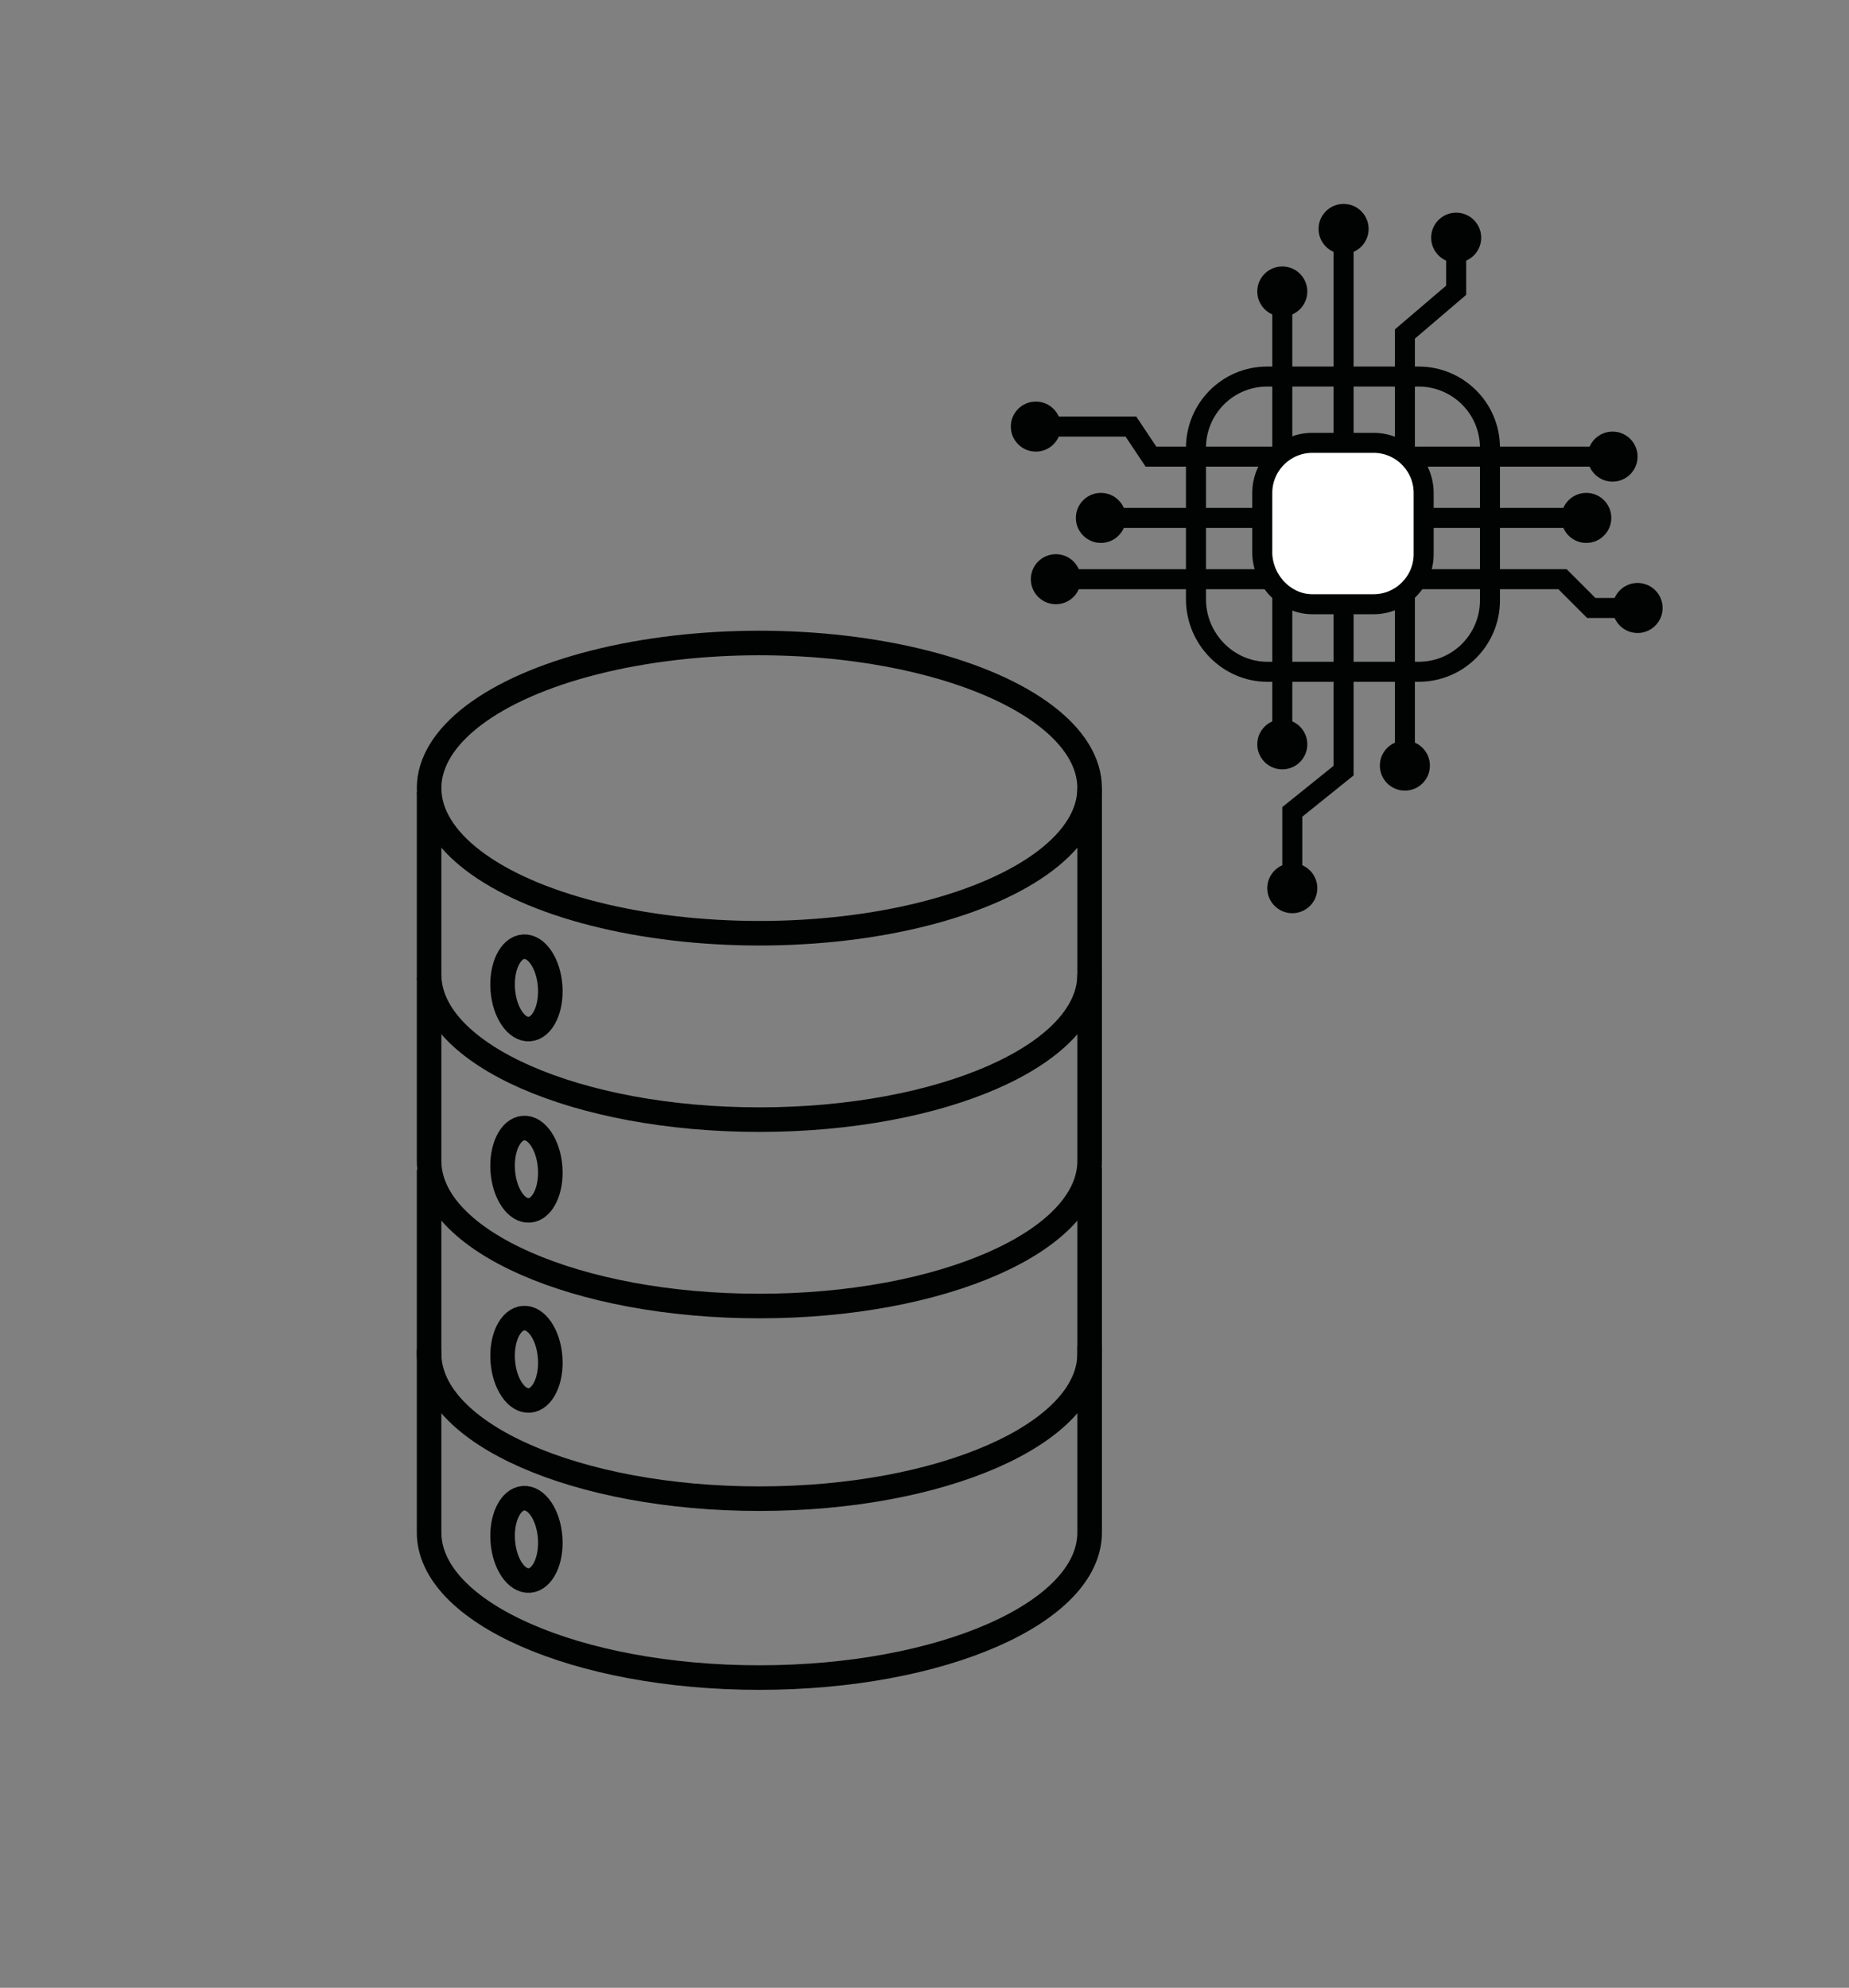 <?xml version="1.0" encoding="utf-8"?>
<!-- Generator: Adobe Illustrator 27.8.0, SVG Export Plug-In . SVG Version: 6.00 Build 0)  -->
<svg version="1.1" id="Livello_1" xmlns="http://www.w3.org/2000/svg" xmlns:xlink="http://www.w3.org/1999/xlink" x="0px" y="0px"
	 viewBox="0 0 147.8 158.9" style="enable-background:new 0 0 147.8 158.9;" xml:space="preserve">
<rect x="0" y="0" width="147.8" height="158.9" fill="#808080" stroke="none"/>
<style type="text/css">
	.st0{fill:none;stroke:#010202;stroke-width:0.5;stroke-miterlimit:10;}
	.st1{fill:none;stroke:#010202;stroke-width:1.963;stroke-miterlimit:10;}
	.st2{fill:#010202;}
	.st3{opacity:0.21;}
	.st4{fill:none;stroke:#010202;stroke-width:1.6;stroke-miterlimit:10;}
	.st5{fill:#010202;stroke:#010202;stroke-miterlimit:10;}
	.st6{fill:#FFFFFF;stroke:#010202;stroke-width:1.6;stroke-miterlimit:10;}
	.st7{fill:none;stroke:#010202;stroke-width:1.963;stroke-linecap:round;stroke-miterlimit:10;}
	.st8{opacity:0.3;fill:none;stroke:#010202;stroke-width:1.963;stroke-linecap:round;stroke-miterlimit:10;}
	.st9{fill:#FFFFFF;stroke:#010202;stroke-width:2.37;stroke-linecap:round;stroke-miterlimit:10;}
	.st10{fill:none;stroke:#010202;stroke-width:2.37;stroke-linecap:round;stroke-miterlimit:10;}
</style>
<g>
	<g>
		<line class="st4" x1="107.4" y1="19" x2="107.4" y2="36.5"/>
		<circle class="st5" cx="116.4" cy="19" r="1.5"/>
		<circle class="st5" cx="107.4" cy="18.3" r="1.5"/>
		<circle class="st5" cx="102.5" cy="23.3" r="1.5"/>
		<polyline class="st4" points="83.4,34.1 90.4,34.1 92,36.5 102.5,36.5 102.5,36.5 102.5,23.9 		"/>
		<line class="st4" x1="88.6" y1="41.4" x2="102.5" y2="41.4"/>
		<circle class="st5" cx="82.8" cy="34.1" r="1.5"/>
		<circle class="st5" cx="84.4" cy="46.3" r="1.5"/>
		<circle class="st5" cx="88" cy="41.4" r="1.5"/>
		<polyline class="st4" points="128.2,36.5 112.3,36.5 112.3,36.5 112.3,26.7 116.4,23.2 116.4,19.6 		"/>
		<line class="st4" x1="126.1" y1="41.4" x2="112.2" y2="41.4"/>
		<circle class="st5" cx="128.9" cy="36.5" r="1.5"/>
		<circle class="st5" cx="126.8" cy="41.4" r="1.5"/>
		<circle class="st5" cx="130.9" cy="48.6" r="1.5"/>
		<polyline class="st4" points="103.3,70.3 103.3,64.9 107.4,61.6 107.4,46.2 		"/>
		<circle class="st5" cx="112.3" cy="61.2" r="1.5"/>
		<circle class="st5" cx="103.3" cy="71" r="1.5"/>
		<circle class="st5" cx="102.5" cy="59.5" r="1.5"/>
		<polyline class="st4" points="85,46.3 102.5,46.3 102.5,46.3 102.5,58.8 		"/>
		<polyline class="st4" points="130.3,48.6 127.2,48.6 124.9,46.3 112.3,46.3 112.3,46.3 112.3,60.5 		"/>
		<path class="st4" d="M101.3,53.7h12.1c3.2,0,5.7-2.6,5.7-5.7V35.8c0-3.2-2.6-5.7-5.7-5.7h-12.1c-3.2,0-5.7,2.6-5.7,5.7v12.1
			C95.6,51.1,98.2,53.7,101.3,53.7z"/>
		<path class="st6" d="M104.9,48.3h4.9c2.2,0,4-1.8,4-4v-4.9c0-2.2-1.8-4-4-4h-4.9c-2.2,0-4,1.8-4,4v4.9
			C101,46.5,102.8,48.3,104.9,48.3z"/>
	</g>
	<path class="st1" d="M87.1,63v14.9c0,6.4-11.8,11.6-26.4,11.6s-26.4-5.2-26.4-11.6V63.3"/>
	<path class="st1" d="M87.1,77.9v14.9c0,6.4-11.8,11.6-26.4,11.6s-26.4-5.2-26.4-11.6V78.1"/>
	<path class="st1" d="M87.1,93.3v14.9c0,6.4-11.8,11.6-26.4,11.6s-26.4-5.2-26.4-11.6V93.5"/>
	<path class="st1" d="M87.1,107.6v14.9c0,6.4-11.8,11.6-26.4,11.6s-26.4-5.2-26.4-11.6v-14.6"/>
	<ellipse class="st1" cx="60.7" cy="63" rx="26.4" ry="11.6"/>
	
		<ellipse transform="matrix(0.997 -7.248542e-02 7.248542e-02 0.997 -5.618 3.257)" class="st1" cx="42.1" cy="79" rx="1.9" ry="3.3"/>
	
		<ellipse transform="matrix(0.997 -7.248542e-02 7.248542e-02 0.997 -6.669 3.295)" class="st1" cx="42.1" cy="93.5" rx="1.9" ry="3.3"/>
	
		<ellipse transform="matrix(0.997 -7.248542e-02 7.248542e-02 0.997 -7.77 3.335)" class="st1" cx="42.1" cy="108.7" rx="1.9" ry="3.3"/>
	
		<ellipse transform="matrix(0.997 -7.248542e-02 7.248542e-02 0.997 -8.814 3.373)" class="st1" cx="42.1" cy="123.1" rx="1.9" ry="3.3"/>
</g>
</svg>

